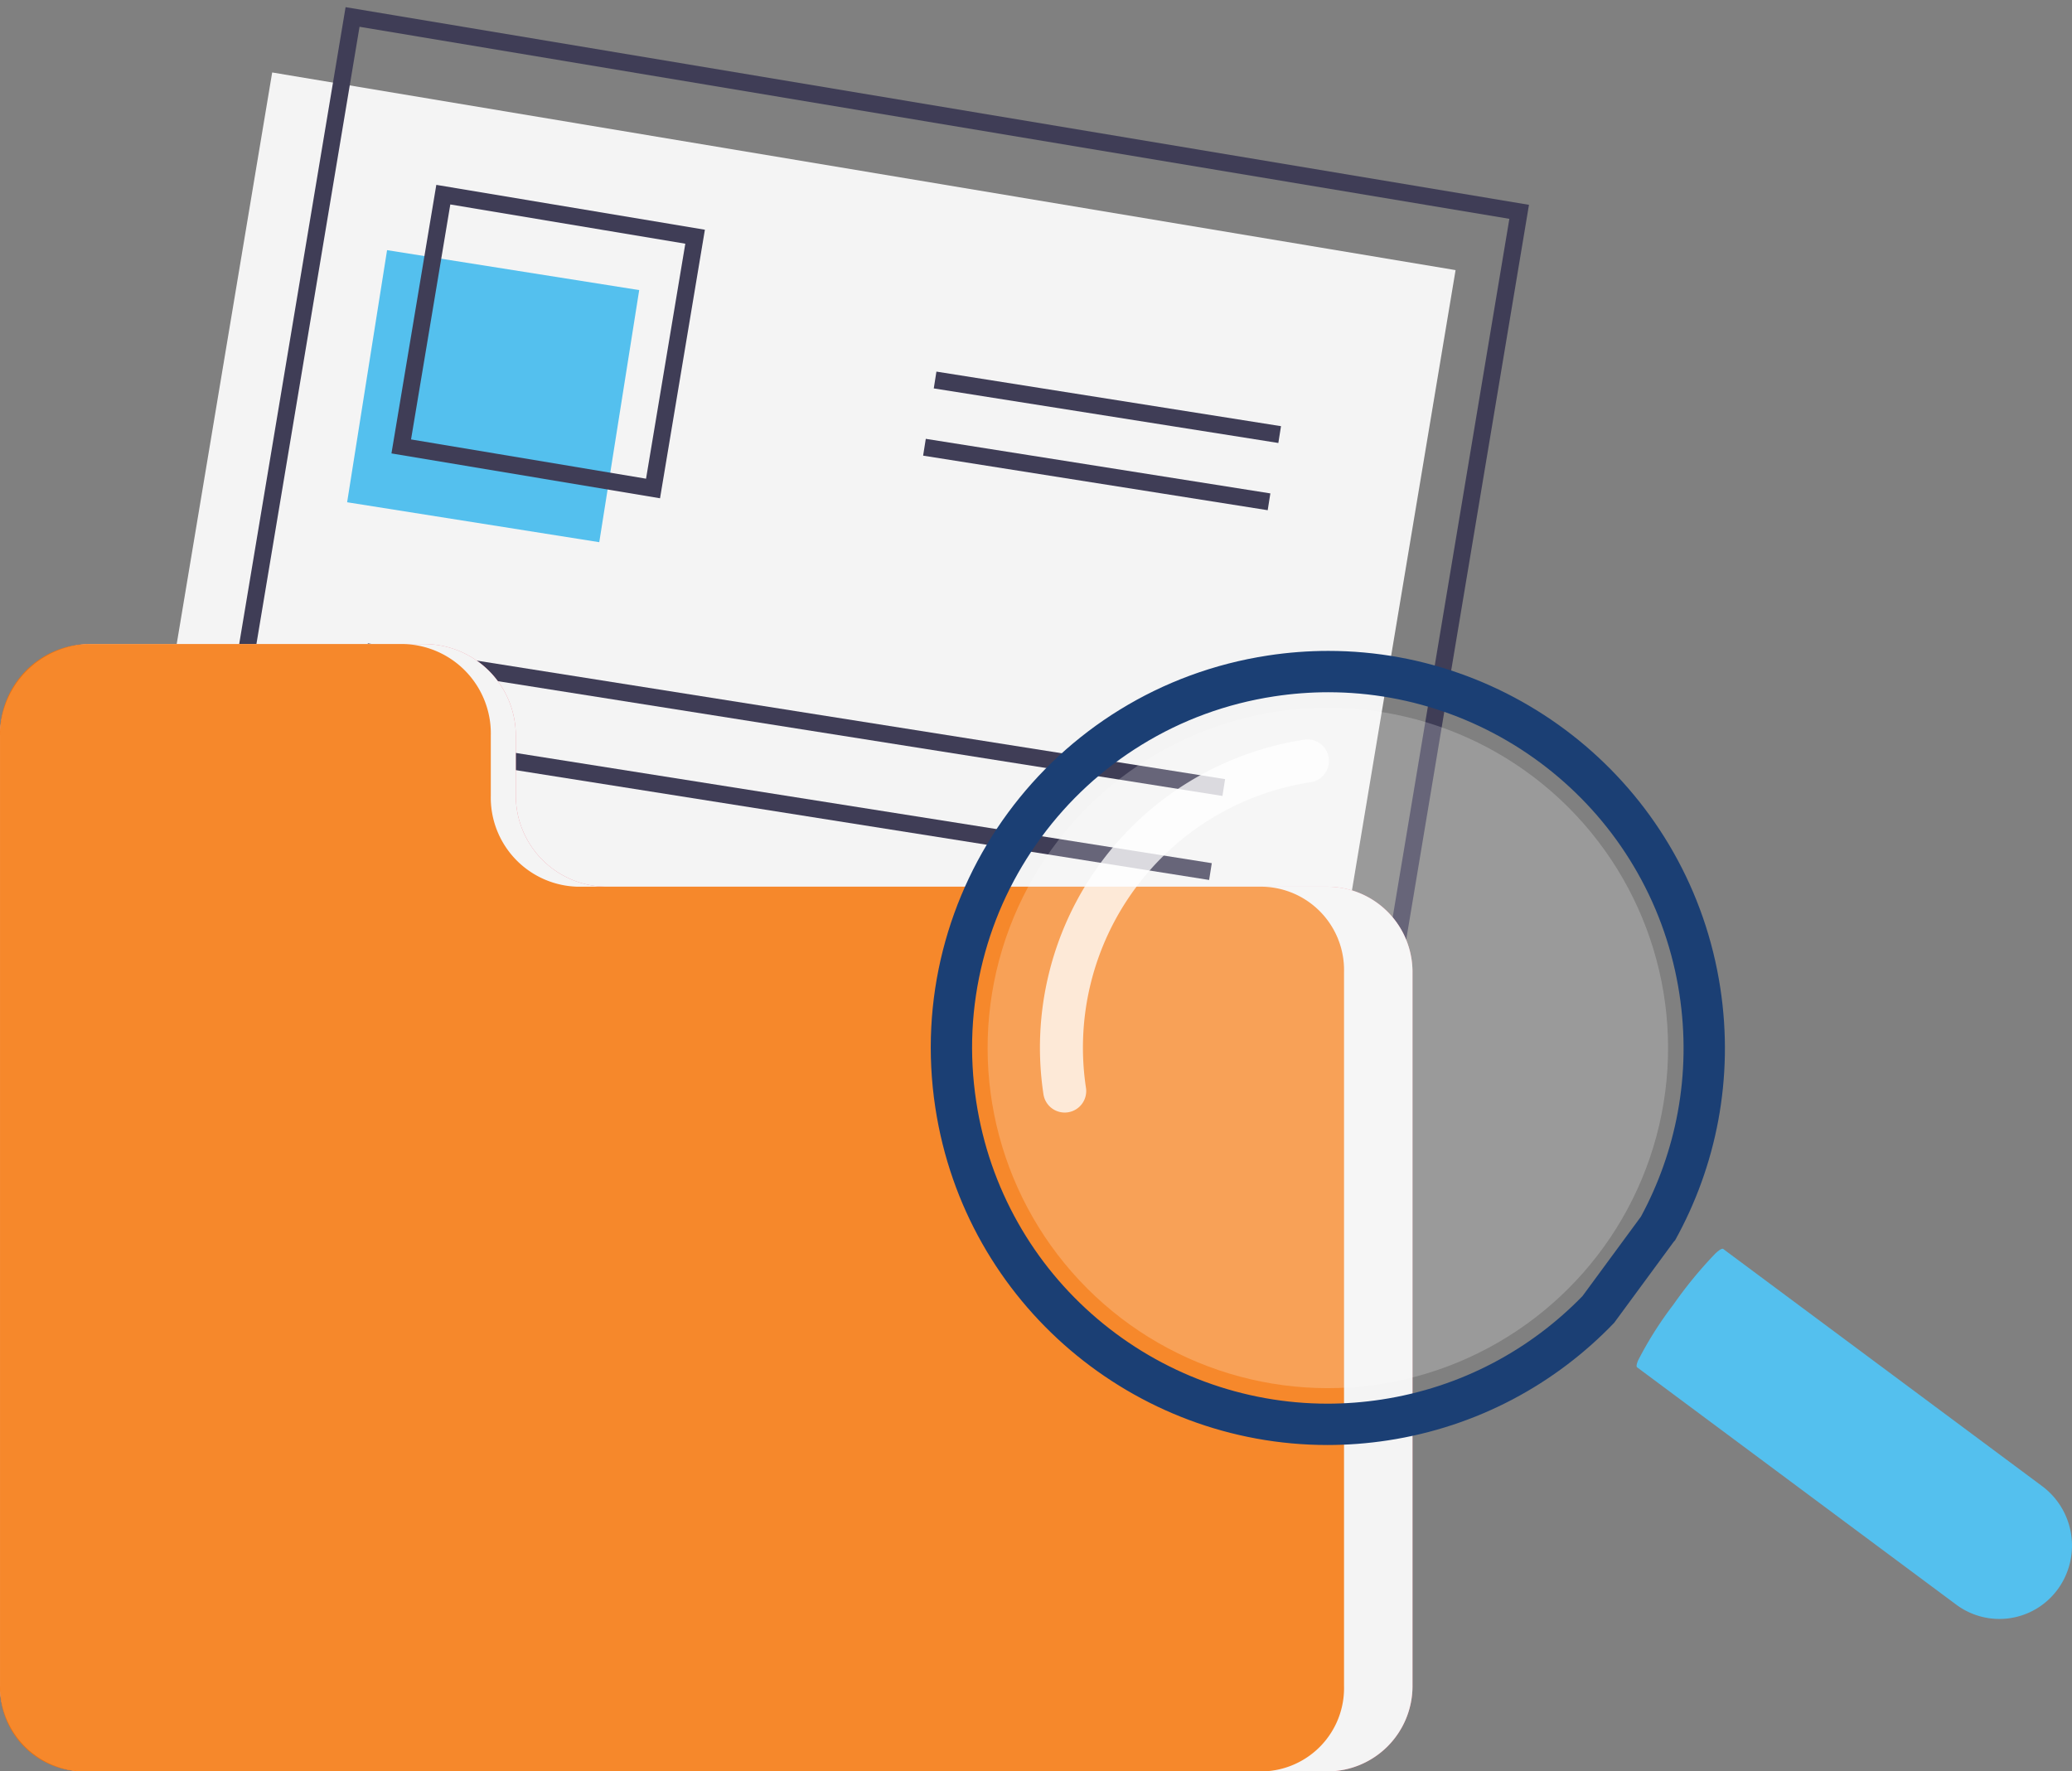 <svg xmlns="http://www.w3.org/2000/svg" width="250.584" height="214.249" viewBox="0 0 250.584 214.249"><rect x="0" y="0" width="250.584" height="214.249" fill="#808080" stroke="none"/><g transform="translate(-1248.719 -638.085)"><path d="M1413.746,823.061l-144.963-6.287,7.134-164.5,144.964,6.287Z" transform="translate(94.722 -156.059) rotate(7)" fill="#f4f4f4"/><path d="M1420.421,817.5l-144.964-6.287,7.134-164.5L1427.555,653ZM1277.6,809.248l140.851,6.108,6.956-160.385-140.852-6.109Z" transform="translate(96.297 -159.25) rotate(7)" fill="#3f3d56"/><rect width="30.872" height="30.872" transform="translate(1290.701 698.832) rotate(-81)" fill="#54c0ee"/><path d="M1329.054,703.884l-32.9-1.427,1.427-32.9,32.9,1.427Zm-30.755-3.394,28.788,1.249,1.249-28.787-28.787-1.249Z" transform="translate(95.176 -162.258) rotate(7)" fill="#3f3d56"/><rect width="2.058" height="42.192" transform="translate(1361.647 685.063) rotate(-81)" fill="#3f3d56"/><rect width="2.058" height="42.192" transform="translate(1360.36 693.194) rotate(-81)" fill="#3f3d56"/><rect width="2.058" height="104.966" transform="translate(1292.885 717.932) rotate(-81)" fill="#3f3d56"/><rect width="2.058" height="104.966" transform="translate(1291.275 728.096) rotate(-81)" fill="#3f3d56"/><rect width="104.966" height="2.058" transform="translate(1294.086 757.789)" fill="#3f3d56"/><rect width="104.966" height="2.058" transform="translate(1294.086 768.08)" fill="#3f3d56"/><rect width="104.966" height="2.058" transform="translate(1294.086 778.371)" fill="#3f3d56"/><g transform="translate(1248.719 715.982)"><path d="M1419.223,759.266h-87.09A11.036,11.036,0,0,1,1321.1,748.23v-7.237a11.076,11.076,0,0,0-11.076-11.076H1269.8a11.076,11.076,0,0,0-11.076,11.076v114.96a10.316,10.316,0,0,0,10.317,10.316h150.187a10.316,10.316,0,0,0,10.316-10.316v-86.37A10.316,10.316,0,0,0,1419.223,759.266Z" transform="translate(-1258.719 -729.917)" fill="#f28393"/><path d="M1419.223,759.266h-87.09a11.036,11.036,0,0,1-11.036-11.036v-7.238a11.076,11.076,0,0,0-11.076-11.076H1269.8a11.076,11.076,0,0,0-11.076,11.076v114.96a10.316,10.316,0,0,0,10.317,10.316h150.187a10.316,10.316,0,0,0,10.316-10.316v-86.37A10.316,10.316,0,0,0,1419.223,759.266Z" transform="translate(-1258.719 -729.917)" fill="#f4f4f4"/><path d="M1411.446,759.266h-82.87a10.778,10.778,0,0,1-10.5-11.036v-7.238a10.818,10.818,0,0,0-10.539-11.076h-38.277a10.818,10.818,0,0,0-10.539,11.076v114.96a10.076,10.076,0,0,0,9.816,10.316h142.91a10.076,10.076,0,0,0,9.816-10.316v-86.37A10.076,10.076,0,0,0,1411.446,759.266Z" transform="translate(-1258.719 -729.917)" fill="#f67100" opacity="0.823"/></g><g transform="translate(1351.115 706.642)"><g transform="translate(0 0)"><circle cx="41.147" cy="41.147" r="41.147" transform="translate(0 58.19) rotate(-45)" fill="#fff" opacity="0.21"/></g><g transform="translate(23.365 20.876)"><path d="M1396.692,779.357a2.6,2.6,0,0,1-2.963-2.179,37.687,37.687,0,0,1,31.538-42.89,2.6,2.6,0,0,1,.784,5.142,32.48,32.48,0,0,0-27.181,36.964A2.6,2.6,0,0,1,1396.692,779.357Z" transform="translate(-1393.296 -734.259)" fill="#fff" opacity="0.76"/></g><g transform="translate(10.168 10.168)"><g transform="translate(-1372.996 -717.786)" fill="none" stroke-miterlimit="10"><path d="M1462.851,789.251a1.862,1.862,0,0,1,.169-.187,48.127,48.127,0,1,0-7.377,9.99l4.654-6.329Z" stroke="none"/><path d="M 1420.964 808.832 C 1423.136 808.832 1425.337 808.664 1427.505 808.333 C 1432.268 807.607 1436.824 806.11 1441.047 803.884 C 1445.031 801.783 1448.652 799.072 1451.813 795.823 L 1456.268 789.764 L 1458.823 786.29 L 1458.825 786.286 L 1458.828 786.283 C 1458.846 786.258 1458.865 786.233 1458.883 786.209 C 1461.017 782.258 1462.511 778.031 1463.326 773.638 C 1464.2 768.925 1464.273 764.109 1463.543 759.323 C 1462.749 754.116 1461.045 749.174 1458.477 744.635 C 1455.996 740.248 1452.783 736.359 1448.926 733.074 C 1441.137 726.44 1431.247 722.786 1421.078 722.786 C 1418.904 722.786 1416.702 722.954 1414.533 723.285 C 1408.791 724.161 1403.394 726.134 1398.492 729.149 C 1393.756 732.063 1389.675 735.823 1386.364 740.326 C 1383.053 744.829 1380.68 749.845 1379.31 755.235 C 1377.893 760.812 1377.619 766.552 1378.495 772.295 C 1379.289 777.502 1380.994 782.444 1383.561 786.983 C 1386.042 791.369 1389.255 795.259 1393.112 798.543 C 1400.901 805.177 1410.791 808.831 1420.963 808.832 L 1420.964 808.832 M 1420.96 813.832 C 1397.64 813.83 1377.176 796.809 1373.552 773.049 C 1369.554 746.833 1387.565 722.34 1413.78 718.342 C 1416.234 717.968 1418.67 717.786 1421.078 717.786 C 1444.398 717.786 1464.863 734.809 1468.486 758.57 C 1470.151 769.487 1467.992 780.101 1463.02 789.064 C 1462.962 789.124 1462.902 789.182 1462.851 789.251 L 1460.297 792.726 L 1455.643 799.055 C 1448.578 806.424 1439.13 811.619 1428.259 813.276 C 1425.804 813.651 1423.369 813.832 1420.96 813.832 Z" stroke="none" fill="#1b3f74"/></g><path d="M1553.358,857.732l-38.58-28.693c-.139-.1-.48.114-.952.551a51.289,51.289,0,0,0-5.074,6.179,44.254,44.254,0,0,0-4.276,6.766c-.178.438-.228.731-.107.822l38.58,28.693a8.735,8.735,0,0,0,12.306-1.877A8.967,8.967,0,0,0,1553.358,857.732Z" transform="translate(-1418.939 -756.704)" fill="#54c0ee"/></g></g></g></svg>